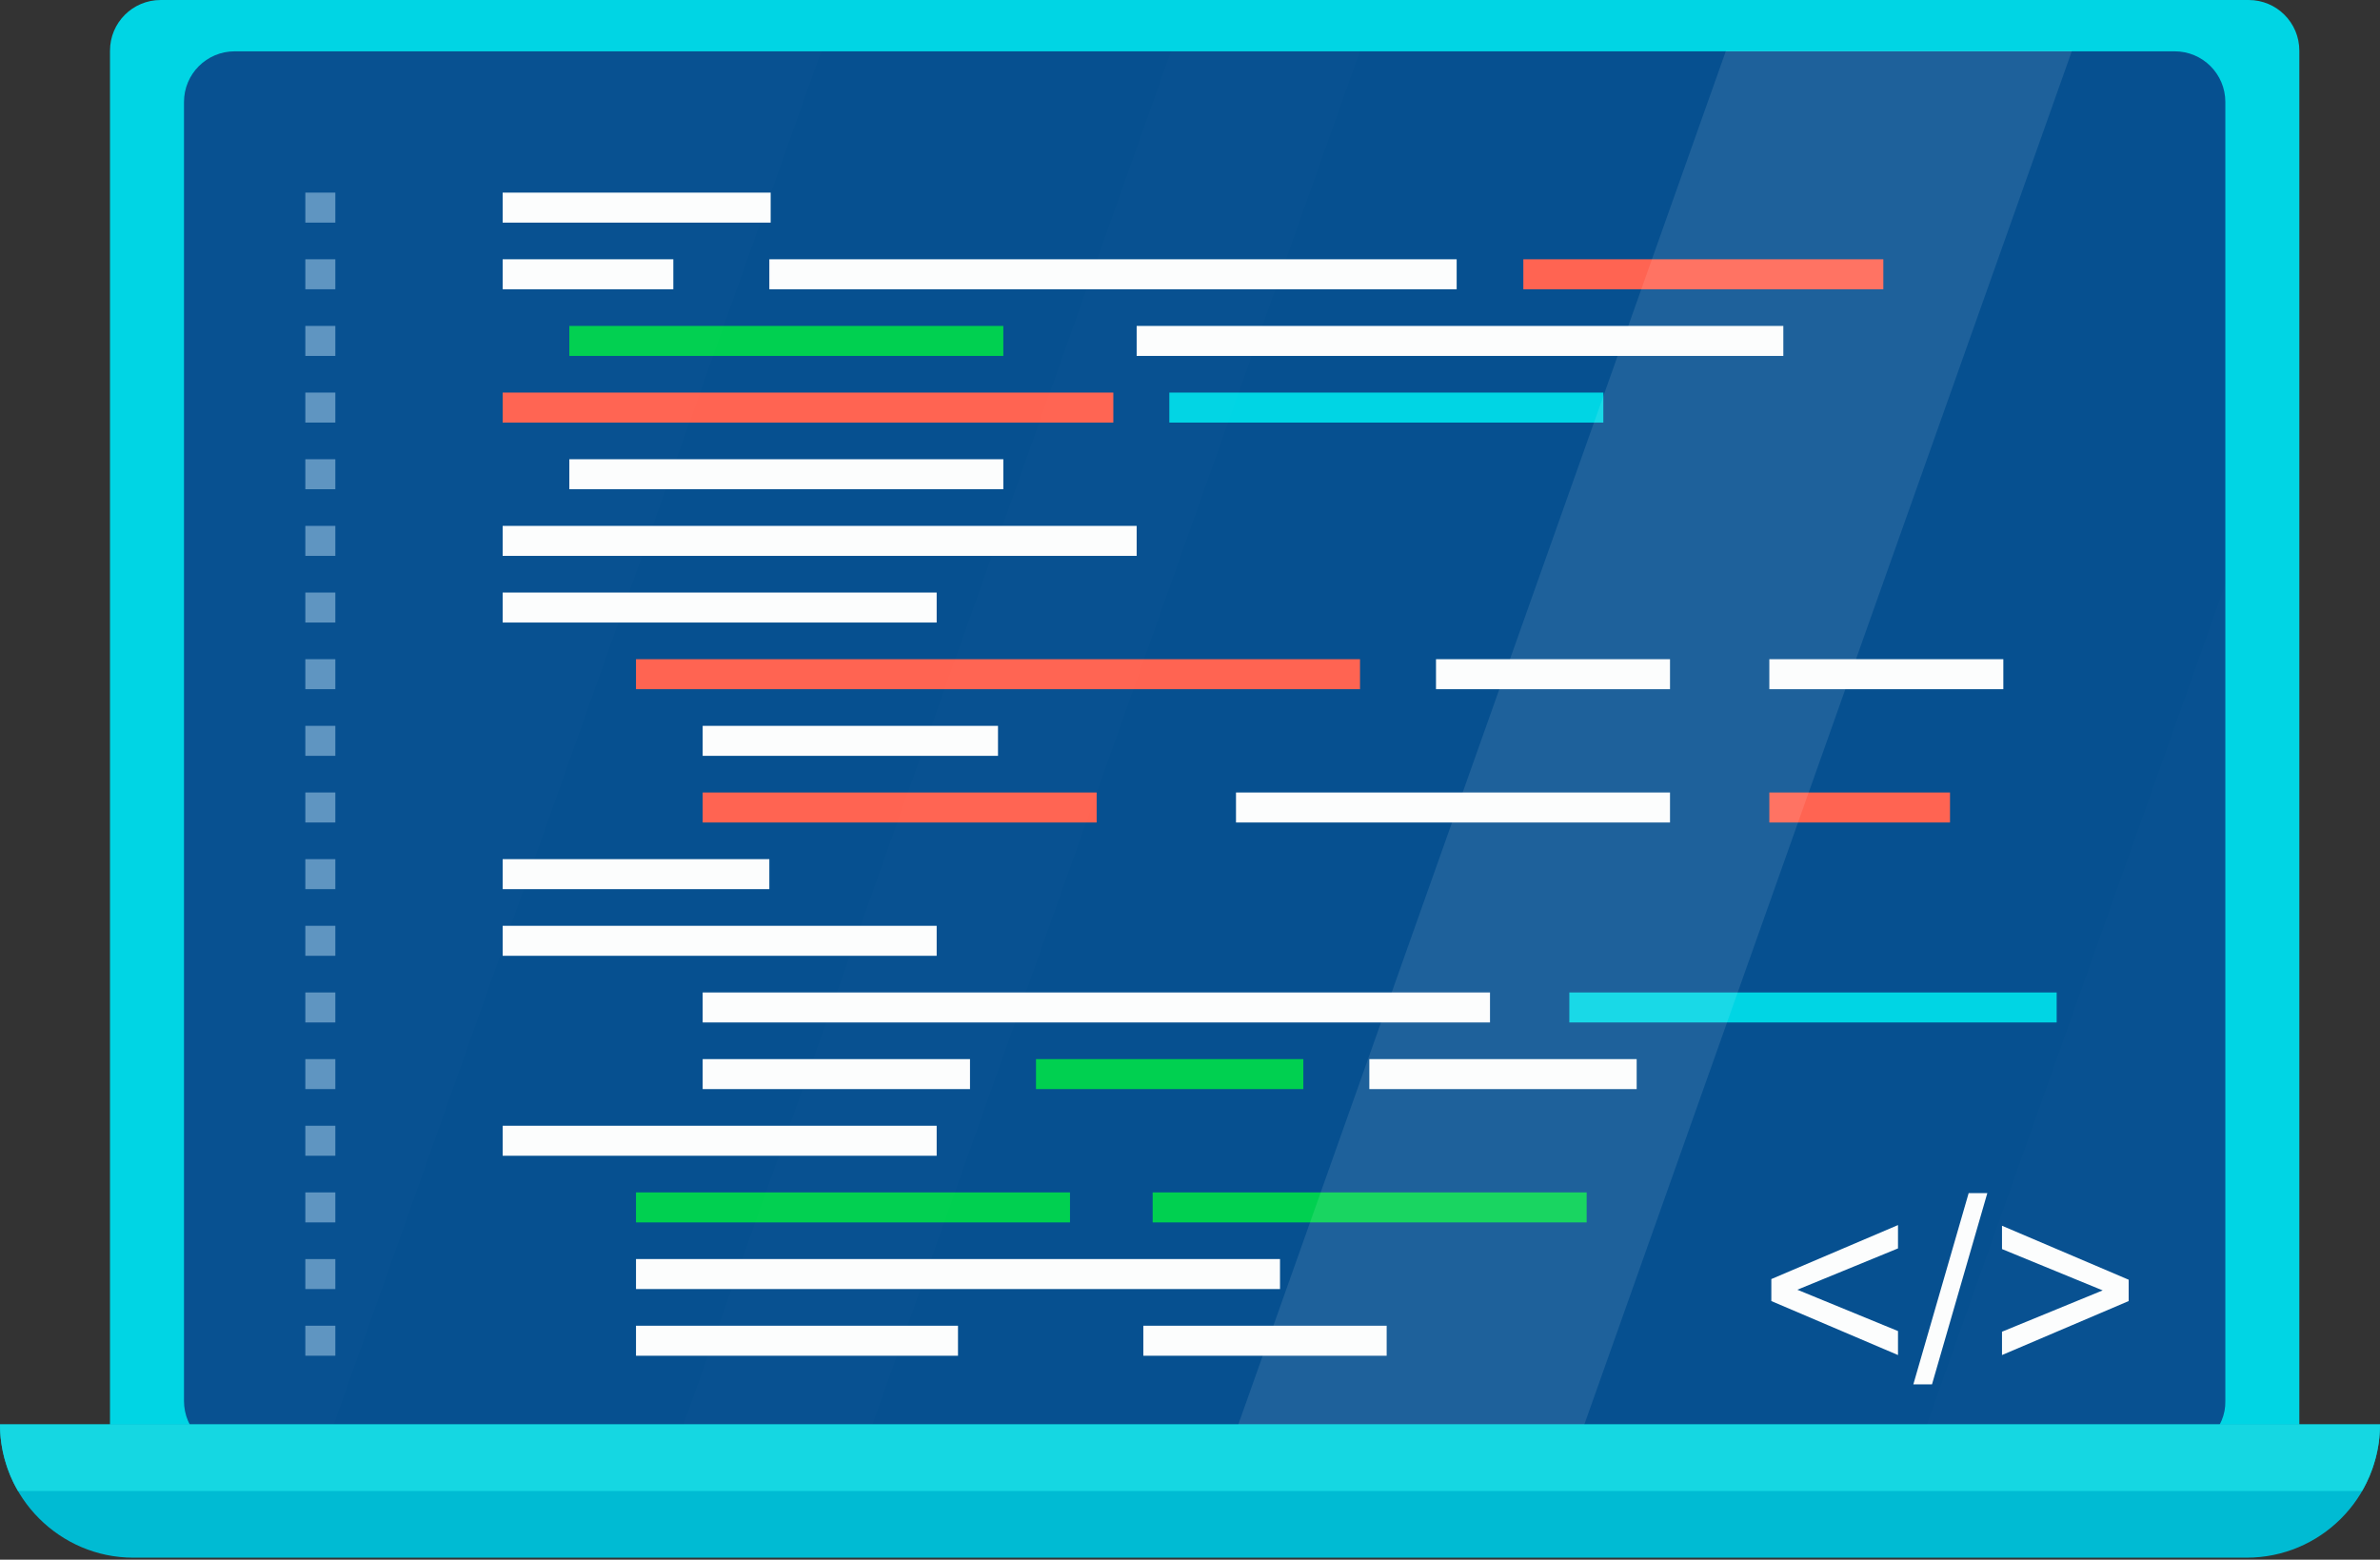 <svg width="357" height="234" fill="none" xmlns="http://www.w3.org/2000/svg"><rect width="100%" height="100%" fill="#333333" stroke="none"/><g clip-path="url(#clip0_1_191)"><path d="M337.3 225.4H24.1c-4.2 0-7.6-3.4-7.6-7.6V7.6c0-4.2 3.4-7.6 7.6-7.6h313.2c4.2 0 7.6 3.4 7.6 7.6v210.1c.1 4.3-3.4 7.7-7.6 7.7z" fill="#00D5E4"/><path d="M326.2 217.8h-291c-4.2 0-7.6-3.4-7.6-7.6V15.3c0-4.2 3.4-7.6 7.6-7.6h291c4.2 0 7.6 3.4 7.6 7.6v194.9c.1 4.1-3.4 7.6-7.6 7.6z" fill="#065090"/><path d="M115.6 28.9H75.4v4.5h40.2v-4.5zM101 38.9H75.4v4.5H101v-4.5zM218.5 38.9H115.4v4.5h103.1v-4.5z" fill="#FCFDFD"/><path d="M282.5 38.9h-54v4.5h54v-4.5z" fill="#FF6452"/><path d="M150.5 48.9H85.4v4.5h65.1v-4.5z" fill="#00D050"/><path d="M267.5 48.9h-97v4.5h97v-4.5z" fill="#FCFDFD"/><path d="M167 58.9H75.4v4.5H167v-4.5z" fill="#FF6452"/><path d="M240.5 58.9h-65.1v4.5h65.1v-4.5z" fill="#00D5E4"/><path d="M150.5 68.9H85.4v4.5h65.1v-4.5zM170.5 78.9H75.4v4.5h95.1v-4.5zM140.5 88.9H75.4v4.5h65.1v-4.5z" fill="#FCFDFD"/><path d="M204 98.9H95.4v4.5H204v-4.5z" fill="#FF6452"/><path d="M250.5 98.9h-35.1v4.5h35.1v-4.5zM300.5 98.9h-35.1v4.5h35.1v-4.5zM149.7 108.9h-44.3v4.5h44.3v-4.5z" fill="#FCFDFD"/><path d="M164.5 118.9h-59.1v4.5h59.1v-4.5z" fill="#FF6452"/><path d="M250.5 118.9h-65.1v4.5h65.1v-4.5z" fill="#FCFDFD"/><path d="M292.5 118.9h-27.1v4.5h27.1v-4.5z" fill="#FF6452"/><path d="M115.4 128.9h-40v4.5h40v-4.5zM140.5 138.9H75.4v4.5h65.1v-4.5zM223.5 148.9H105.4v4.5h118.1v-4.5z" fill="#FCFDFD"/><path d="M308.5 148.9h-73.1v4.5h73.1v-4.5z" fill="#00D5E4"/><path d="M145.5 158.9h-40.1v4.5h40.1v-4.5z" fill="#FCFDFD"/><path d="M195.5 158.9h-40.1v4.5h40.1v-4.5z" fill="#00D050"/><path d="M245.5 158.9h-40.1v4.5h40.1v-4.5zM140.5 168.9H75.4v4.5h65.1v-4.5z" fill="#FCFDFD"/><path d="M160.5 178.9H95.4v4.5h65.1v-4.5zM238 178.9h-65.1v4.5H238v-4.5z" fill="#00D050"/><path d="M208 198.9h-36.5v4.5H208v-4.5zM192 188.9H95.4v4.5H192v-4.5z" fill="#FCFDFD"/><path d="M50.3 28.9h-4.5v4.5h4.5v-4.5zM50.3 38.9h-4.5v4.5h4.5v-4.5zM50.3 48.9h-4.5v4.5h4.5v-4.5zM50.3 58.9h-4.5v4.5h4.5v-4.5zM50.3 68.9h-4.5v4.5h4.5v-4.5zM50.3 78.9h-4.5v4.5h4.5v-4.5zM50.3 88.9h-4.5v4.5h4.5v-4.5zM50.3 98.9h-4.5v4.5h4.5v-4.5zM50.3 108.9h-4.5v4.5h4.5v-4.5zM50.3 118.9h-4.5v4.5h4.5v-4.5zM50.3 128.9h-4.5v4.5h4.5v-4.5zM50.3 138.9h-4.5v4.5h4.5v-4.5zM50.3 148.9h-4.5v4.5h4.5v-4.5zM50.3 158.9h-4.5v4.5h4.5v-4.5zM50.3 168.9h-4.5v4.5h4.5v-4.5zM50.3 178.9h-4.5v4.5h4.5v-4.5zM50.3 188.9h-4.5v4.5h4.5v-4.5zM50.3 198.9h-4.5v4.5h4.5v-4.5z" fill="#5E94C1"/><path d="M143.7 198.9H95.4v4.5h48.3v-4.5zM284.7 203.3l-19-8.1v-3.3l19-8.1v3.5l-15.1 6.2 15.1 6.2v3.6zM298.1 179l-8.3 28.7H287l8.3-28.7h2.8zM319.3 195.2l-19 8.1v-3.5l15.1-6.2-15.1-6.2v-3.5l19 8.1v3.2z" fill="#FCFDFD"/><path d="M337 233.7H20c-11 0-20-9-20-20h357c0 11.1-9 20-20 20z" fill="#00BBD3"/><g opacity=".1"><path opacity=".1" d="M129.4 217.8L204 7.6h-28.3l-74.6 210.2h28.3zM35.3 217.8h13.3L123.2 7.6H35.3c-4.2 0-7.6 3.4-7.6 7.6v194.9c-.1 4.2 3.4 7.7 7.6 7.7zM287.6 217.8h38.7c4.2 0 7.6-3.4 7.6-7.6V87.4l-46.3 130.4z" fill="#fff"/></g><path opacity=".1" d="M184.3 217.8h51.9L310.8 7.6h-51.9l-74.6 210.2z" fill="#fff"/><path d="M354.3 223.7c1.7-2.9 2.7-6.4 2.7-10H0c0 3.6 1 7.1 2.7 10h351.6z" fill="#15D7E2"/></g><defs><clipPath id="clip0_1_191"><path fill="#fff" d="M0 0h357v233.7H0z"/></clipPath></defs></svg>